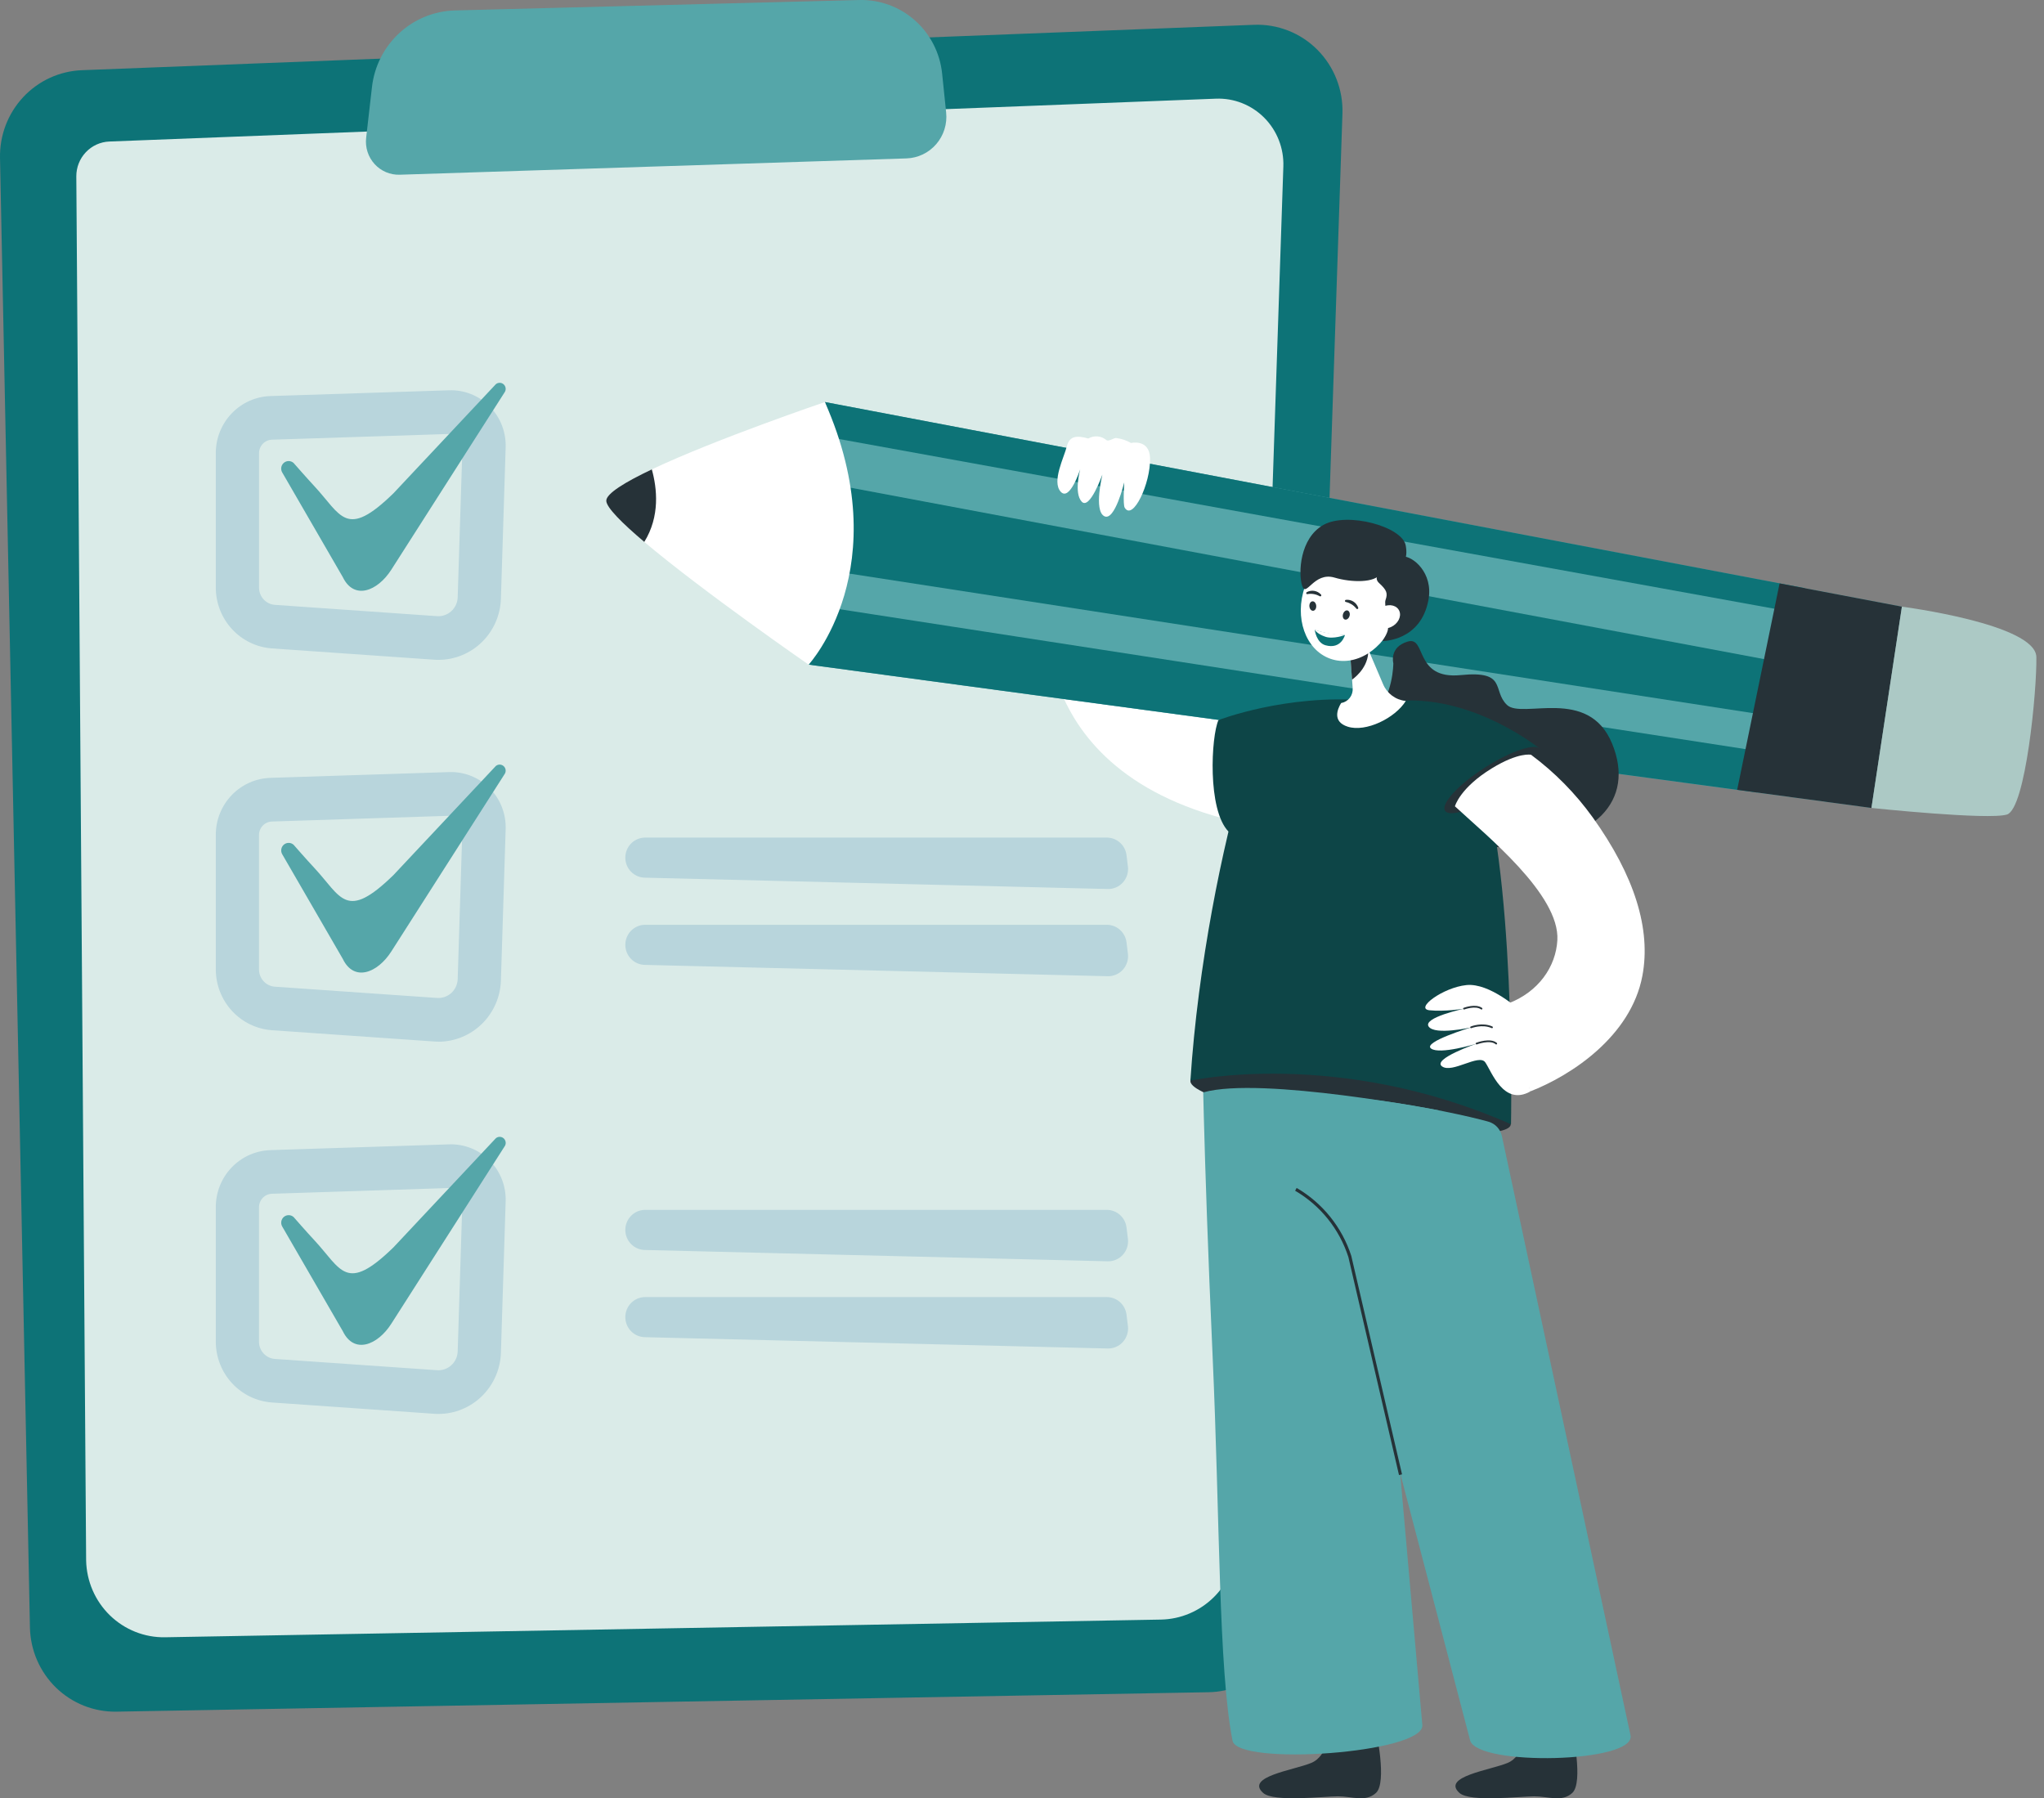 <svg width="158" height="139" viewBox="0 0 158 139" fill="none" xmlns="http://www.w3.org/2000/svg">
<rect x="0" y="0" width="158" height="139" fill="#808080" stroke="none"/>
<path d="M93.42 130.801L9.009 132.303C7.267 132.334 5.585 131.666 4.329 130.446C3.074 129.225 2.35 127.552 2.314 125.792L0.001 12.207C-0.034 10.464 0.609 8.777 1.792 7.509C2.976 6.24 4.606 5.493 6.33 5.426L96.94 1.917C97.844 1.883 98.745 2.036 99.587 2.369C100.43 2.701 101.195 3.205 101.836 3.85C102.477 4.495 102.979 5.266 103.312 6.115C103.645 6.965 103.801 7.875 103.77 8.788L99.885 124.38C99.828 126.083 99.125 127.7 97.922 128.895C96.719 130.09 95.107 130.773 93.42 130.801V130.801Z" fill="#0D7377"/>
<path d="M89.73 125.186L12.764 126.553C11.175 126.582 9.641 125.972 8.496 124.859C7.352 123.746 6.691 122.22 6.658 120.615L5.899 13.637C5.895 12.941 6.158 12.269 6.635 11.766C7.112 11.262 7.763 10.966 8.453 10.939L93.99 7.627C94.679 7.6 95.367 7.717 96.01 7.971C96.653 8.225 97.237 8.609 97.727 9.102C98.216 9.594 98.599 10.182 98.853 10.831C99.107 11.479 99.226 12.174 99.202 12.871L95.625 119.331C95.572 120.884 94.932 122.357 93.835 123.447C92.738 124.537 91.269 125.159 89.73 125.186Z" fill="#DAEBE8"/>
<path d="M30.899 13.505L70.069 12.244C70.507 12.23 70.937 12.125 71.333 11.935C71.729 11.746 72.082 11.475 72.37 11.142C72.658 10.808 72.875 10.418 73.007 9.995C73.138 9.573 73.183 9.128 73.136 8.687L72.826 5.686C72.662 4.099 71.913 2.632 70.726 1.578C69.54 0.525 68.003 -0.038 66.424 0.002L35.166 0.807C33.57 0.848 32.043 1.469 30.865 2.557C29.686 3.645 28.936 5.126 28.753 6.728L28.303 10.654C28.261 11.019 28.298 11.389 28.41 11.739C28.522 12.088 28.708 12.409 28.954 12.68C29.201 12.951 29.502 13.164 29.837 13.307C30.173 13.449 30.535 13.517 30.899 13.505V13.505Z" fill="#55A6A9"/>
<path d="M33.897 51.004C33.779 51.004 33.67 51.004 33.556 50.992L21.018 50.119C19.842 50.034 18.741 49.503 17.937 48.633C17.133 47.762 16.684 46.617 16.681 45.426V35.032C16.678 33.883 17.119 32.778 17.91 31.953C18.701 31.127 19.78 30.646 20.917 30.613L34.721 30.167C35.3 30.148 35.876 30.248 36.414 30.463C36.952 30.678 37.441 31.002 37.85 31.416C38.26 31.829 38.581 32.323 38.793 32.867C39.006 33.41 39.106 33.993 39.087 34.577L38.72 46.281C38.679 47.547 38.153 48.747 37.253 49.628C36.353 50.509 35.15 51.002 33.897 51.004V51.004ZM33.786 47.626C33.986 47.64 34.186 47.612 34.376 47.546C34.565 47.48 34.739 47.376 34.888 47.24C35.037 47.104 35.157 46.939 35.241 46.756C35.325 46.572 35.372 46.373 35.379 46.17L35.749 34.465C35.752 34.342 35.731 34.22 35.687 34.106C35.642 33.992 35.574 33.889 35.488 33.802C35.403 33.716 35.3 33.648 35.187 33.603C35.074 33.557 34.953 33.536 34.832 33.54L21.028 33.986C20.759 33.993 20.503 34.107 20.315 34.302C20.128 34.498 20.023 34.76 20.024 35.032V45.426C20.025 45.763 20.152 46.087 20.38 46.333C20.607 46.579 20.919 46.729 21.251 46.753L33.786 47.626Z" fill="#B8D5DC"/>
<path d="M22.694 35.784C22.592 35.693 22.461 35.641 22.324 35.638C22.188 35.635 22.055 35.681 21.949 35.768C21.843 35.855 21.771 35.977 21.745 36.113C21.72 36.249 21.743 36.389 21.811 36.509L26.502 44.614C27.368 46.402 29.181 45.704 30.249 44.033L38.994 30.343C39.063 30.251 39.096 30.137 39.087 30.022C39.078 29.907 39.028 29.799 38.946 29.72C38.863 29.64 38.755 29.593 38.641 29.589C38.526 29.585 38.415 29.623 38.327 29.697L30.414 38.129C26.724 41.725 26.388 39.818 24.288 37.566C23.715 36.951 22.694 35.784 22.694 35.784Z" fill="#55A6A9"/>
<path d="M33.897 80.514C33.779 80.514 33.67 80.514 33.556 80.502L21.018 79.631C19.842 79.546 18.742 79.014 17.937 78.144C17.133 77.273 16.684 76.128 16.681 74.937V64.544C16.676 63.394 17.116 62.288 17.908 61.462C18.7 60.636 19.78 60.156 20.917 60.124L34.721 59.678C35.3 59.659 35.876 59.76 36.414 59.974C36.953 60.189 37.442 60.513 37.851 60.927C38.26 61.34 38.581 61.834 38.794 62.378C39.006 62.922 39.106 63.504 39.087 64.088L38.72 75.794C38.678 77.059 38.153 78.258 37.254 79.14C36.355 80.021 35.153 80.516 33.9 80.52L33.897 80.514ZM33.786 77.136C33.986 77.15 34.187 77.123 34.376 77.057C34.565 76.99 34.74 76.886 34.888 76.751C35.037 76.615 35.157 76.45 35.241 76.266C35.325 76.082 35.372 75.883 35.379 75.681L35.745 63.976C35.749 63.854 35.727 63.732 35.682 63.619C35.637 63.505 35.57 63.402 35.484 63.315C35.398 63.229 35.296 63.161 35.183 63.116C35.07 63.071 34.95 63.05 34.829 63.054L21.025 63.5C20.755 63.507 20.499 63.621 20.312 63.817C20.124 64.013 20.02 64.275 20.021 64.547V74.941C20.022 75.278 20.149 75.601 20.376 75.847C20.604 76.094 20.915 76.243 21.248 76.267L33.786 77.136Z" fill="#B8D5DC"/>
<path d="M22.694 65.296C22.592 65.205 22.461 65.153 22.325 65.151C22.189 65.148 22.056 65.194 21.95 65.281C21.844 65.367 21.772 65.489 21.747 65.624C21.721 65.759 21.744 65.899 21.81 66.019L26.501 74.124C27.367 75.912 29.181 75.213 30.248 73.544L38.993 59.853C39.062 59.762 39.096 59.647 39.087 59.532C39.078 59.417 39.028 59.31 38.945 59.23C38.863 59.15 38.754 59.104 38.64 59.099C38.526 59.095 38.414 59.134 38.327 59.207L30.414 67.639C26.723 71.236 26.388 69.328 24.288 67.076C23.715 66.466 22.694 65.296 22.694 65.296Z" fill="#55A6A9"/>
<path d="M85.629 68.716L49.838 67.84C49.437 67.832 49.055 67.665 48.774 67.375C48.494 67.085 48.337 66.696 48.337 66.291V66.291C48.337 65.88 48.498 65.486 48.786 65.195C49.074 64.905 49.464 64.742 49.871 64.742H85.552C85.927 64.74 86.29 64.878 86.571 65.129C86.852 65.379 87.033 65.725 87.079 66.101L87.187 66.978C87.214 67.198 87.194 67.423 87.127 67.635C87.061 67.847 86.95 68.042 86.802 68.207C86.654 68.372 86.473 68.503 86.27 68.591C86.068 68.679 85.849 68.722 85.629 68.716V68.716Z" fill="#B8D5DC"/>
<path d="M85.629 75.457L49.838 74.581C49.437 74.572 49.055 74.405 48.774 74.115C48.494 73.826 48.337 73.436 48.337 73.031V73.031C48.337 72.62 48.498 72.226 48.786 71.936C49.074 71.645 49.464 71.482 49.871 71.482H85.552C85.927 71.481 86.29 71.618 86.571 71.869C86.852 72.12 87.033 72.466 87.079 72.842L87.187 73.718C87.214 73.939 87.194 74.163 87.127 74.375C87.061 74.587 86.95 74.783 86.802 74.948C86.654 75.113 86.473 75.243 86.27 75.331C86.068 75.419 85.849 75.462 85.629 75.457V75.457Z" fill="#B8D5DC"/>
<path d="M33.897 109.29C33.779 109.29 33.67 109.29 33.556 109.278L21.018 108.405C19.842 108.32 18.742 107.789 17.937 106.918C17.133 106.048 16.684 104.903 16.681 103.712V93.318C16.676 92.169 17.116 91.063 17.908 90.237C18.7 89.411 19.78 88.931 20.917 88.899L34.721 88.453C35.299 88.434 35.875 88.534 36.413 88.749C36.951 88.963 37.44 89.287 37.849 89.7C38.258 90.112 38.579 90.606 38.792 91.149C39.005 91.692 39.105 92.273 39.087 92.857L38.72 104.563C38.68 105.828 38.156 107.029 37.256 107.911C36.357 108.793 35.154 109.287 33.9 109.29H33.897ZM33.786 105.911C33.986 105.925 34.187 105.898 34.376 105.831C34.565 105.765 34.74 105.661 34.888 105.525C35.037 105.389 35.157 105.225 35.241 105.041C35.325 104.857 35.372 104.658 35.379 104.456L35.745 92.751C35.749 92.629 35.727 92.507 35.683 92.393C35.638 92.279 35.57 92.175 35.484 92.088C35.399 92.002 35.296 91.934 35.184 91.888C35.071 91.843 34.95 91.822 34.829 91.825L21.025 92.272C20.755 92.279 20.499 92.393 20.312 92.589C20.124 92.784 20.02 93.046 20.021 93.318V103.712C20.022 104.049 20.149 104.373 20.376 104.619C20.604 104.865 20.915 105.016 21.248 105.04L33.786 105.911Z" fill="#B8D5DC"/>
<path d="M22.694 94.07C22.592 93.98 22.461 93.928 22.325 93.926C22.189 93.923 22.056 93.969 21.95 94.055C21.844 94.142 21.772 94.264 21.747 94.399C21.721 94.534 21.744 94.674 21.81 94.794L26.501 102.899C27.367 104.687 29.181 103.989 30.248 102.318L38.993 88.629C39.064 88.538 39.098 88.423 39.09 88.307C39.081 88.192 39.031 88.083 38.948 88.003C38.865 87.922 38.756 87.876 38.641 87.872C38.527 87.868 38.414 87.907 38.327 87.982L30.414 96.415C26.723 100.011 26.388 98.103 24.288 95.852C23.715 95.241 22.694 94.07 22.694 94.07Z" fill="#55A6A9"/>
<path d="M85.629 97.492L49.838 96.617C49.437 96.608 49.055 96.441 48.774 96.151C48.494 95.862 48.337 95.472 48.337 95.067V95.067C48.337 94.656 48.498 94.262 48.786 93.972C49.074 93.681 49.464 93.518 49.871 93.518H85.552C85.927 93.517 86.29 93.654 86.571 93.905C86.852 94.156 87.033 94.502 87.079 94.878L87.187 95.754C87.214 95.975 87.194 96.199 87.127 96.411C87.06 96.623 86.949 96.818 86.802 96.983C86.654 97.148 86.472 97.279 86.27 97.366C86.068 97.454 85.849 97.497 85.629 97.492V97.492Z" fill="#B8D5DC"/>
<path d="M85.629 104.232L49.838 103.357C49.437 103.348 49.055 103.181 48.774 102.891C48.494 102.602 48.337 102.213 48.337 101.807V101.807C48.337 101.396 48.498 101.002 48.786 100.712C49.074 100.421 49.464 100.258 49.871 100.258H85.552C85.927 100.257 86.29 100.394 86.571 100.645C86.852 100.896 87.033 101.242 87.079 101.618L87.187 102.494C87.214 102.715 87.194 102.939 87.127 103.151C87.06 103.363 86.949 103.558 86.802 103.723C86.654 103.888 86.472 104.019 86.27 104.106C86.068 104.194 85.849 104.237 85.629 104.232V104.232Z" fill="#B8D5DC"/>
<path d="M99.367 56.513C99.367 56.513 89.6 56.744 87.821 47.538L80.994 46.099C80.994 46.099 78.557 60.303 96.982 63.812L99.367 56.513Z" fill="white"/>
<path d="M147.015 46.891L144.661 62.45L135.79 61.258L62.506 51.373C62.506 51.373 63.686 49.704 64.474 47.023C64.742 46.113 64.936 45.183 65.053 44.242C65.123 43.673 65.162 43.1 65.171 42.527C65.206 40.869 65.152 39.211 65.008 37.559C64.901 36.322 64.729 35.091 64.494 33.872C64.132 32.032 63.765 31.078 63.765 31.078L139.509 45.465L147.015 46.891Z" fill="#55A6A9"/>
<path d="M137.324 51.127L136.691 55.306L65.054 44.243C65.123 43.674 65.163 43.101 65.172 42.528C65.207 40.87 65.152 39.211 65.009 37.559L137.324 51.127Z" fill="#0D7377"/>
<path d="M139.383 47.456L64.493 33.868C64.131 32.028 63.764 31.074 63.764 31.074L139.508 45.46L139.383 47.456Z" fill="#0D7377"/>
<path d="M136.269 58.111L135.797 61.255L62.506 51.373C62.506 51.373 63.686 49.705 64.474 47.023L136.269 58.111Z" fill="#0D7377"/>
<path d="M62.507 51.373C62.507 51.373 54.333 45.719 49.802 41.887C48.078 40.427 46.881 39.231 46.864 38.712C46.847 38.156 48.312 37.264 50.385 36.28C55.34 33.936 63.763 31.078 63.763 31.078C69.424 43.883 62.507 51.373 62.507 51.373Z" fill="white"/>
<path d="M49.802 41.888C48.078 40.428 46.881 39.232 46.864 38.713C46.847 38.157 48.312 37.265 50.385 36.281C50.791 37.735 51.033 39.909 49.802 41.888Z" fill="#263238"/>
<path d="M137.56 45.096L147.015 46.892L144.661 62.451L134.282 61.051L137.56 45.096Z" fill="#263238"/>
<path d="M147.016 46.892C147.016 46.892 157.363 48.231 157.41 50.788C157.457 53.345 156.584 62.519 155.134 62.96C153.684 63.401 144.662 62.451 144.662 62.451L147.016 46.892Z" fill="#ACC9C5"/>
<path d="M107.704 51.269C107.704 51.269 107.363 50.013 108.824 49.588C110.285 49.162 109.283 52.546 112.913 52.181C116.544 51.816 115.319 53.362 116.487 54.486C117.655 55.61 122.774 53.025 124.61 57.466C126.446 61.907 123.219 65.166 116.876 65.391C110.534 65.616 113.04 69.153 107.674 67.187C102.308 65.222 104.682 56.579 106.192 55.225C107.702 53.871 107.704 51.269 107.704 51.269Z" fill="#263238"/>
<path d="M102.736 133.733C102.736 133.733 102.687 135.706 101.366 136.263C100.045 136.819 96.216 137.321 97.646 138.589C98.472 139.317 102.336 138.847 103.427 138.847C104.518 138.847 105.545 139.323 106.357 138.589C107.25 137.776 106.357 133.733 106.357 133.733C106.357 133.733 105.413 134.229 104.567 134.21C103.346 134.178 102.736 133.733 102.736 133.733Z" fill="#263238"/>
<path d="M117.911 133.733C117.911 133.733 117.862 135.707 116.541 136.264C115.22 136.82 111.39 137.322 112.821 138.59C113.647 139.319 117.511 138.848 118.602 138.848C119.694 138.848 120.726 139.325 121.532 138.59C122.425 137.778 121.532 133.733 121.532 133.733C121.532 133.733 120.588 134.23 119.741 134.21C118.521 134.178 117.911 133.733 117.911 133.733Z" fill="#263238"/>
<path d="M92.914 79.653C92.914 79.653 93.008 88.745 93.733 104.789C94.3 117.368 94.183 129.023 95.274 134.549C95.664 136.525 110.1 135.518 109.946 133.343L106.524 94.487L105.872 82.184L92.914 79.653Z" fill="#55A6A9"/>
<path d="M116.781 86.92C116.663 87.925 111.035 87.804 104.146 86.92C97.257 86.037 91.897 84.537 92.018 83.527C92.138 82.517 97.695 82.4 104.583 83.28C111.47 84.161 116.901 85.916 116.781 86.92Z" fill="#263238"/>
<path d="M100.823 85.551L113.643 134.538C114.259 136.535 126.422 136.267 126.04 134.146L116.096 87.814C116.041 87.555 115.917 87.315 115.738 87.121C115.559 86.926 115.332 86.784 115.08 86.709C112.32 85.906 100.552 83.577 100.823 85.551Z" fill="#55A6A9"/>
<path d="M114.139 58.589C114.139 58.589 112.831 54.145 105.862 54.398C102.038 54.536 98.014 53.445 96.222 59.504C94.487 65.366 92.605 74.552 92.017 83.529C92.017 83.529 103.43 81.001 116.8 86.899C116.802 86.899 117.201 66.695 114.139 58.589Z" fill="#0D4547"/>
<path d="M119.105 57.934L114.74 61.56C114.74 61.56 97.369 66.741 94.965 64.278C93.313 62.587 93.623 56.91 94.185 55.66C94.185 55.66 99.376 53.645 105.557 54.136C106.472 54.213 107.392 54.22 108.307 54.157C114.139 53.826 119.105 57.934 119.105 57.934Z" fill="#0D4547"/>
<path d="M108.142 114.015L104.229 97.164C103.53 95 102.064 93.174 100.112 92.038L100.23 91.822C102.238 92.99 103.745 94.868 104.461 97.093V97.104L108.376 113.961L108.142 114.015Z" fill="#263238"/>
<path d="M108.652 54.178C108.276 54.14 107.917 54.001 107.611 53.775C107.306 53.55 107.066 53.246 106.916 52.895L105.962 50.658L105.686 50.009L104.061 46.185L104.344 50.146L104.514 52.522L104.562 53.199C104.58 53.466 104.5 53.73 104.337 53.941C104.174 54.151 103.939 54.294 103.679 54.34H103.669C103.379 54.817 102.979 55.783 104.176 56.168C105.581 56.62 107.853 55.502 108.669 54.178H108.652Z" fill="white"/>
<path d="M105.761 50.495C105.667 51.772 104.516 52.529 104.516 52.529L104.509 52.522L104.339 50.146C104.752 49.992 105.763 50.474 105.761 50.495Z" fill="#263238"/>
<path d="M107.812 47.825C108.647 45.435 107.77 42.943 105.852 42.259C103.935 41.575 101.703 42.958 100.867 45.348C100.032 47.739 100.909 50.231 102.827 50.915C104.744 51.599 106.976 50.216 107.812 47.825Z" fill="white"/>
<path d="M103.998 46.517C103.984 46.507 103.973 46.493 103.968 46.476C103.962 46.459 103.961 46.441 103.966 46.424C103.971 46.407 103.981 46.392 103.995 46.382C104.009 46.371 104.026 46.364 104.043 46.364C104.244 46.343 104.446 46.39 104.616 46.498C104.787 46.606 104.918 46.768 104.987 46.96C104.996 46.98 104.996 47.004 104.989 47.024C104.981 47.045 104.965 47.062 104.945 47.072C104.924 47.079 104.902 47.079 104.881 47.071C104.861 47.063 104.844 47.048 104.834 47.029C104.635 46.781 104.36 46.607 104.053 46.534C104.033 46.535 104.014 46.529 103.998 46.517V46.517Z" fill="#263238"/>
<path d="M104.317 47.617C104.257 47.81 104.095 47.93 103.957 47.886C103.819 47.841 103.757 47.647 103.817 47.456C103.877 47.266 104.039 47.144 104.171 47.188C104.303 47.232 104.378 47.425 104.317 47.617Z" fill="#263238"/>
<path d="M101.035 45.927C101.018 45.924 101.002 45.915 100.99 45.902C100.978 45.889 100.97 45.872 100.968 45.855C100.966 45.837 100.97 45.819 100.979 45.803C100.988 45.788 101.001 45.776 101.017 45.769C101.195 45.673 101.398 45.639 101.597 45.673C101.795 45.707 101.976 45.806 102.112 45.956C102.128 45.972 102.136 45.993 102.136 46.016C102.136 46.038 102.128 46.059 102.112 46.075C102.096 46.089 102.075 46.096 102.053 46.096C102.032 46.096 102.011 46.089 101.994 46.075C101.716 45.923 101.397 45.868 101.085 45.919C101.07 45.927 101.052 45.93 101.035 45.927V45.927Z" fill="#263238"/>
<path d="M101.743 46.822C101.76 47.024 101.656 47.197 101.507 47.209C101.358 47.221 101.232 47.068 101.216 46.867C101.199 46.665 101.303 46.492 101.452 46.48C101.6 46.468 101.727 46.621 101.743 46.822Z" fill="#263238"/>
<path d="M111.243 85.831C111.243 85.831 97.495 83.178 93.038 84.43L95.176 87.63L103.117 88.084L111.243 85.831Z" fill="#55A6A9"/>
<path d="M106.714 44.331C106.315 45.071 104.452 45.031 103.161 44.646C101.551 44.169 100.962 46.24 100.655 45.278C100.349 44.316 100.462 41.596 102.307 40.57C104.152 39.544 108.395 40.699 108.662 42.165C109.05 44.324 107.055 43.7 106.714 44.331Z" fill="#263238"/>
<path d="M108.438 43.011C108.438 43.011 107.295 42.9 107.176 43.391C107.057 43.882 106.003 44.514 106.595 45.06C107.188 45.605 107.288 45.846 107.103 46.371C106.973 46.735 107.323 47.77 107.294 48.585C107.281 48.943 106.856 49.55 106.856 49.55C106.856 49.55 109.825 49.591 110.42 46.362C110.807 44.263 109.197 42.977 108.438 43.011Z" fill="#263238"/>
<path d="M107.527 48.465C107.001 48.703 106.438 48.546 106.269 48.107C106.099 47.669 106.386 47.129 106.915 46.89C107.444 46.652 108.004 46.808 108.174 47.241C108.344 47.673 108.054 48.225 107.527 48.465Z" fill="white"/>
<path d="M116.013 61.268C118.057 59.96 119.442 58.464 119.105 57.926C118.767 57.389 116.837 58.013 114.792 59.321C112.747 60.629 111.363 62.125 111.7 62.663C112.037 63.2 113.968 62.576 116.013 61.268Z" fill="#263238"/>
<path d="M117.481 78.088C117.481 78.088 115.173 75.954 113.352 76.142C111.532 76.33 109.341 77.963 110.497 78.088C111.653 78.213 113.169 77.969 113.169 77.969C113.169 77.969 109.951 78.659 110.437 79.35C110.923 80.042 113.717 79.412 113.717 79.412C113.717 79.412 109.951 80.544 110.618 81.045C111.286 81.547 114.141 80.669 114.141 80.669C114.141 80.669 110.68 81.861 111.469 82.427C112.258 82.993 114.324 81.422 114.809 82.112C115.294 82.802 116.207 85.503 118.272 84.377L117.481 78.088Z" fill="white"/>
<path d="M113.168 78.031C113.154 78.031 113.141 78.027 113.129 78.019C113.118 78.011 113.11 78 113.105 77.987C113.102 77.979 113.1 77.97 113.101 77.961C113.101 77.952 113.103 77.943 113.106 77.935C113.11 77.927 113.115 77.919 113.122 77.913C113.128 77.907 113.136 77.902 113.144 77.899C113.182 77.885 114.069 77.555 114.56 77.907C114.574 77.918 114.584 77.934 114.587 77.951C114.591 77.969 114.587 77.988 114.576 78.002C114.571 78.01 114.565 78.016 114.557 78.021C114.55 78.025 114.541 78.029 114.532 78.03C114.524 78.032 114.515 78.031 114.506 78.029C114.497 78.027 114.489 78.023 114.482 78.018C114.049 77.708 113.2 78.024 113.19 78.026C113.183 78.03 113.175 78.031 113.168 78.031V78.031Z" fill="#263238"/>
<path d="M113.715 79.476C113.699 79.477 113.683 79.471 113.67 79.461C113.657 79.451 113.649 79.436 113.646 79.42C113.643 79.404 113.646 79.388 113.654 79.373C113.662 79.359 113.675 79.349 113.691 79.343C113.726 79.329 114.58 78.994 115.359 79.343C115.375 79.351 115.388 79.365 115.394 79.382C115.401 79.398 115.4 79.417 115.393 79.434C115.386 79.45 115.372 79.463 115.356 79.47C115.339 79.476 115.321 79.476 115.305 79.468C114.578 79.142 113.748 79.468 113.74 79.468C113.732 79.472 113.724 79.474 113.715 79.476Z" fill="#263238"/>
<path d="M114.139 80.731C114.126 80.731 114.112 80.727 114.101 80.719C114.089 80.711 114.081 80.7 114.076 80.687C114.073 80.678 114.071 80.669 114.071 80.66C114.072 80.651 114.074 80.642 114.077 80.634C114.081 80.626 114.086 80.618 114.093 80.612C114.1 80.606 114.107 80.602 114.116 80.599C114.161 80.582 115.21 80.191 115.702 80.611C115.715 80.622 115.724 80.639 115.725 80.657C115.727 80.675 115.721 80.693 115.71 80.707C115.698 80.721 115.682 80.73 115.664 80.731C115.646 80.733 115.628 80.727 115.614 80.715C115.182 80.346 114.174 80.722 114.163 80.726C114.156 80.73 114.148 80.731 114.139 80.731Z" fill="#263238"/>
<path d="M118.27 84.367C121.416 83.149 126.069 80.124 126.955 75.428C127.637 71.811 126.344 67.689 123.114 63.176C121.782 61.326 120.175 59.694 118.35 58.34C118.35 58.34 117.406 58.117 115.334 59.379C112.841 60.902 112.465 62.323 112.465 62.323C114.853 64.548 120.588 69.144 120.383 72.676C120.265 74.74 118.914 76.662 116.621 77.548L118.27 84.367Z" fill="white"/>
<path d="M101.628 48.685C102.38 48.944 103.168 49.079 103.963 49.085C103.963 49.085 103.681 50.218 102.459 49.876C101.748 49.678 101.628 48.685 101.628 48.685Z" fill="#0D7377"/>
<path d="M101.628 48.685C101.628 48.685 101.819 49.002 102.444 49.216C103.07 49.429 103.963 49.085 103.963 49.085C103.963 49.085 102.506 48.989 101.628 48.685Z" fill="white"/>
<path d="M87.425 34.241C87.425 34.241 88.866 33.899 88.899 35.433C88.94 37.384 87.565 40.297 86.936 39.236C86.794 38.998 86.904 37.282 86.904 37.282C86.904 37.282 86.169 40.348 85.351 39.894C84.534 39.44 85.213 36.684 85.213 36.684C85.213 36.684 84.236 39.441 83.616 38.776C82.995 38.111 83.498 36.273 83.498 36.273C83.498 36.273 82.69 38.79 81.988 38.003C81.286 37.215 82.254 35.355 82.472 34.483C82.679 33.658 83.29 33.662 84.124 33.895C84.341 33.768 84.591 33.711 84.841 33.733C85.09 33.754 85.328 33.852 85.52 34.014C85.691 34.154 86.11 33.842 86.263 33.857C86.673 33.902 87.069 34.033 87.425 34.241V34.241Z" fill="white"/>
</svg>
